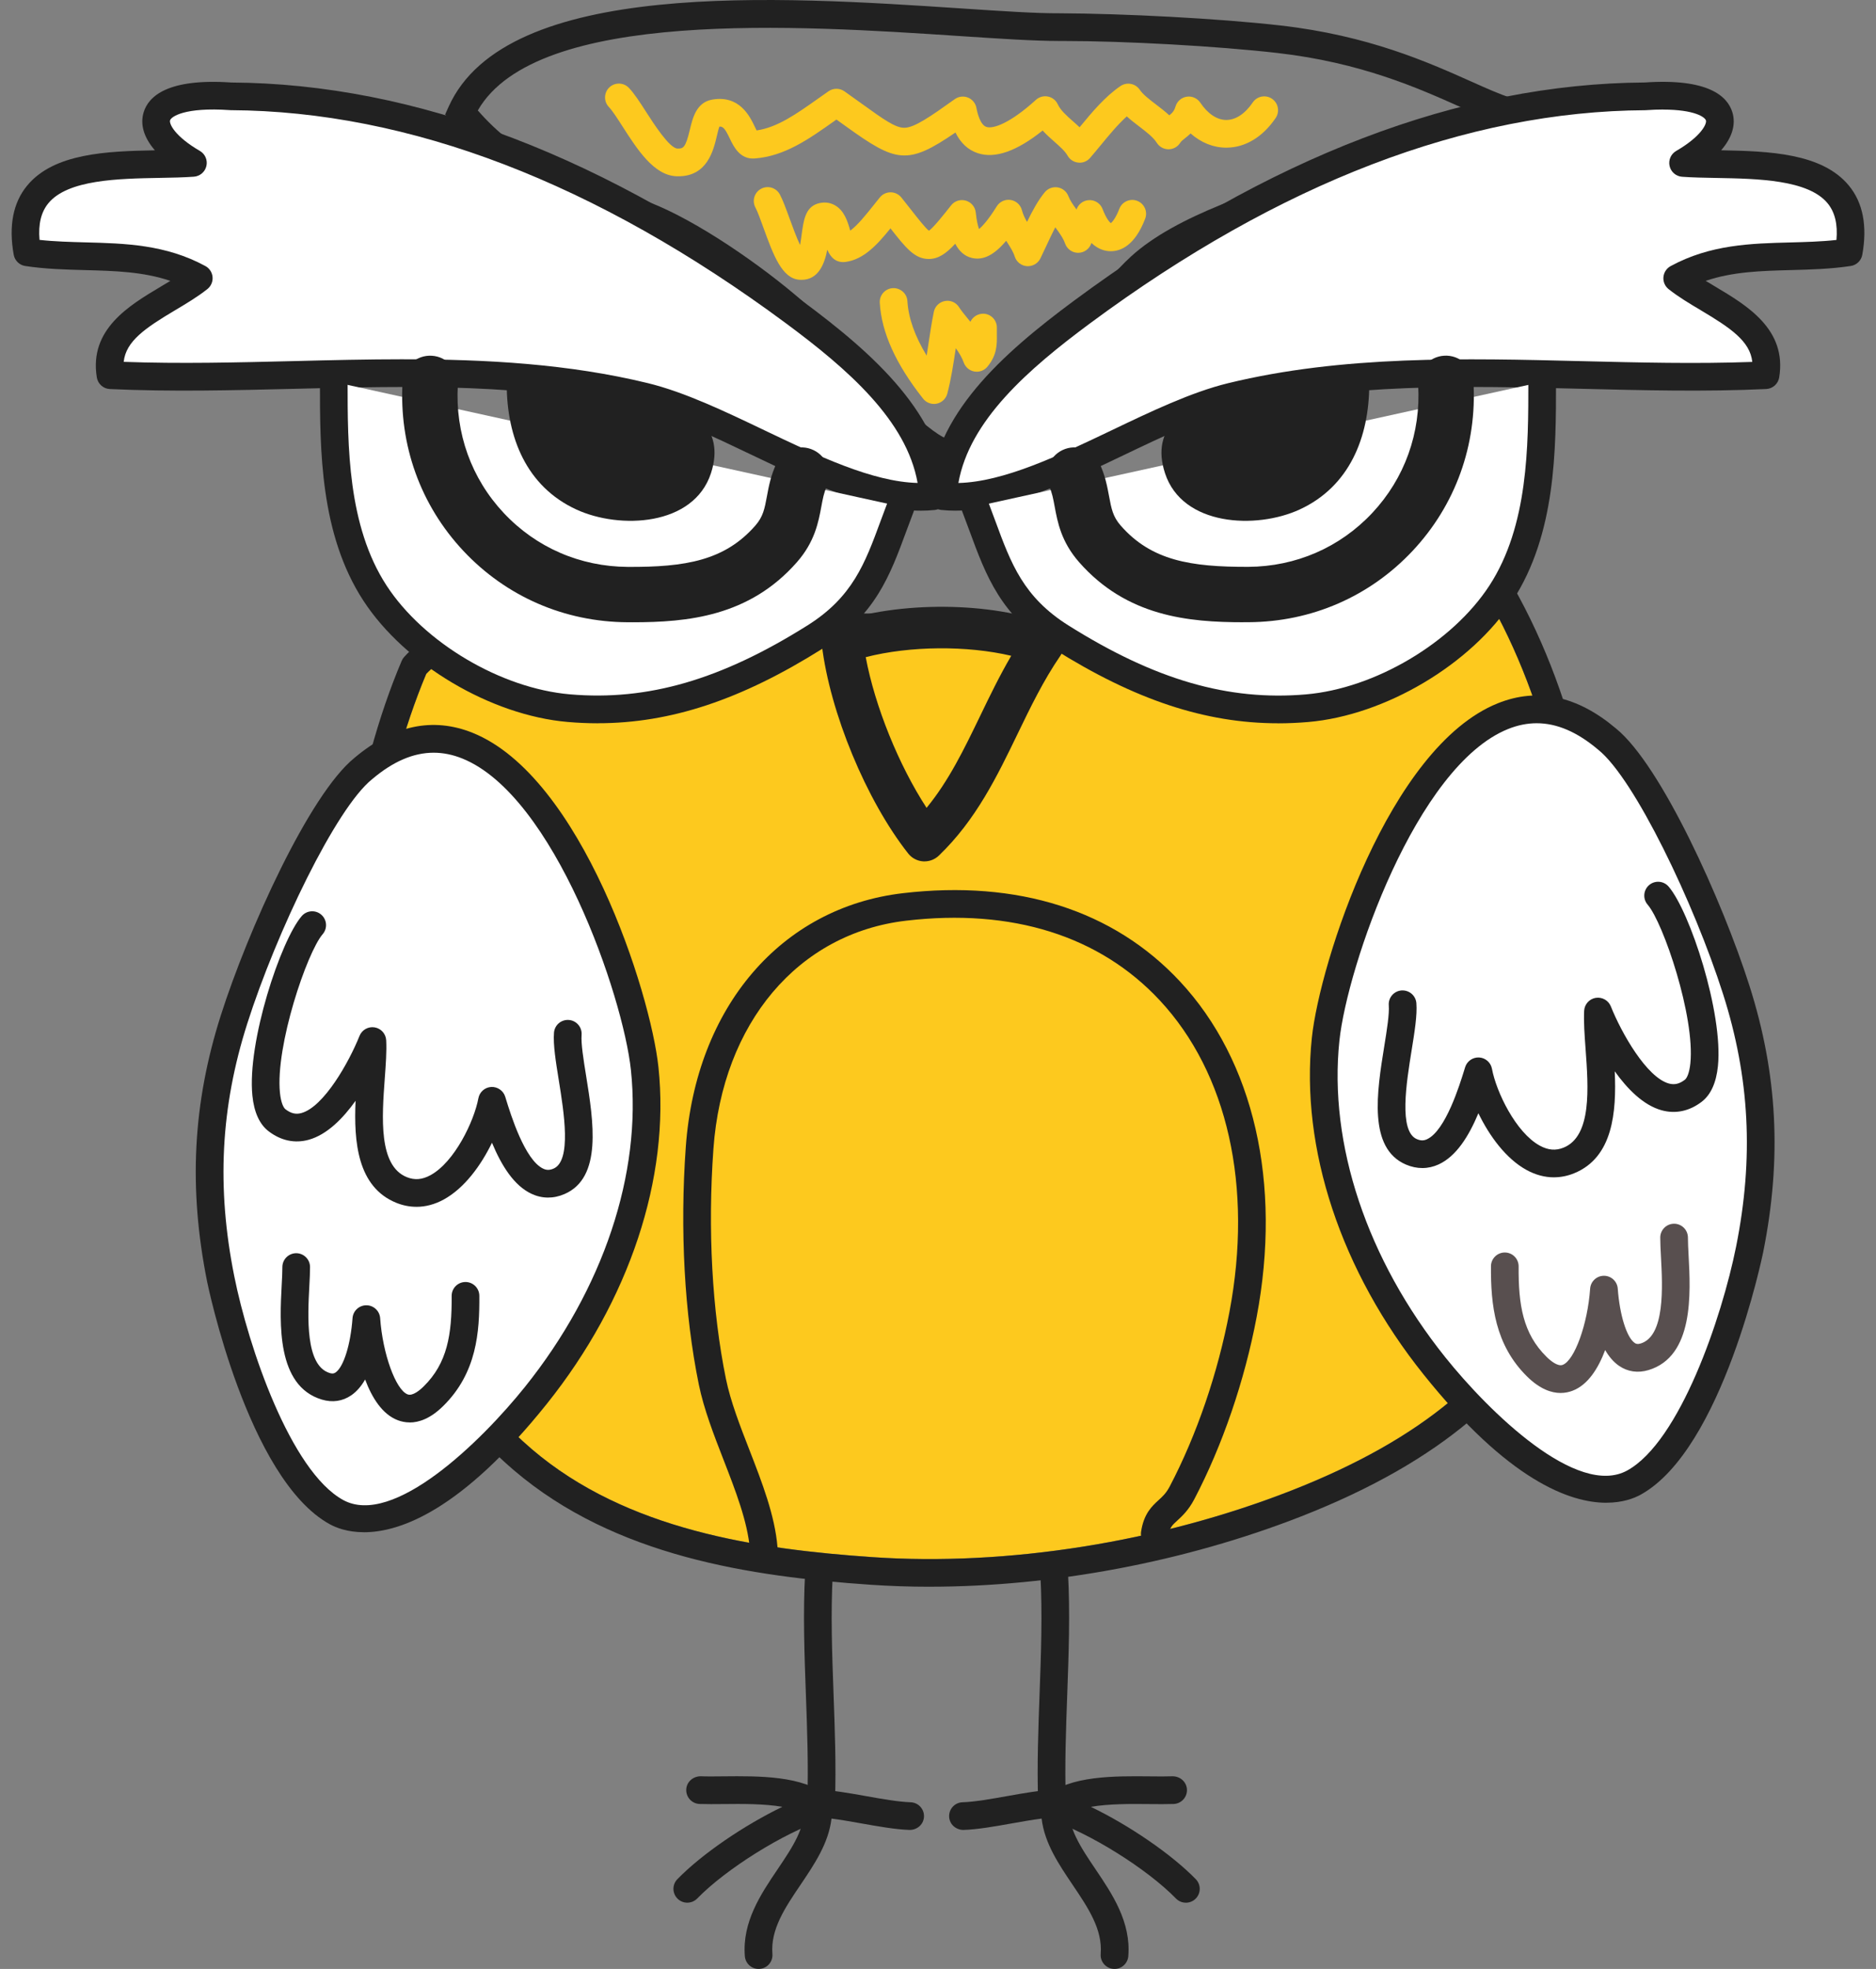<?xml version="1.0" encoding="UTF-8"?><svg id="Layer_1" xmlns="http://www.w3.org/2000/svg" viewBox="0 0 814.93 855"><rect x="0" y="0" width="814.93" height="855" fill="#808080" stroke="none"/><defs><style>.cls-1{fill:#fdc91e;}.cls-2{fill:#fff;}.cls-3{fill:#212121;}.cls-4{fill:#584f4f;}</style></defs><path class="cls-1" d="m185.15,292.63c-38.67,92.15-44.22,259.73,45.9,336.68,41.19,35.17,97.91,43.42,147.96,46.86,58.41,4.01,124.68-6.52,181.83-28.87,116.86-45.73,126.12-115.76,126.07-202.55-.03-75.03-12.7-134.53-38.72-181.77-1.05,1.17-2.24,2.64-3.16,3.78-5.1,6.32-12.79,15.89-22.29,10.97-13.71-7.1-49.36-3.71-75.38-1.24-12.34,1.17-23.01,2.19-30.79,2.19-.16.11-.47,0-.71,0-13.56,0-27.12.04-40.68.09-46.98.16-95.57.32-143.39-1.48-7.4-.28-15.99-.92-25.08-1.6-41.6-3.11-98.4-7.36-121.57,16.95Z"/><path class="cls-3" d="m403.86,689.03c-8.68,0-17.25-.29-25.67-.86-52.01-3.57-111.09-12.27-154.94-49.71-94.81-80.95-89.24-256.14-48.76-351.49.26-.62.63-1.19,1.08-1.69,26.67-29.47,87.58-24.92,132.05-21.59,8.98.67,17.46,1.3,24.63,1.58,47.56,1.78,96.03,1.63,142.9,1.47,13.81-.05,27.77-.02,41.42-.09h.01c7.2,0,18.11-1.04,29.65-2.13,30.44-2.9,64.94-6.18,81.87,2.43,1.84-.62,5.7-5.4,7.58-7.74,4.3-5.34,8.33-10.38,14.11-9.91,2.16.18,5.21,1.24,7.5,5.28,28,49.49,41.63,111.69,41.66,190.15.04,88.31-9.99,165.34-133.72,213.76-50.52,19.77-108.02,30.53-161.36,30.53Zm-218.71-396.39c-38.67,92.15-44.22,259.73,45.9,336.68,41.19,35.17,97.91,43.42,147.96,46.86,58.41,4.01,124.68-6.52,181.83-28.87,116.86-45.73,126.12-115.76,126.07-202.55-.03-75.03-12.7-134.53-38.72-181.77-1.05,1.17-2.24,2.64-3.16,3.78-5.1,6.32-12.79,15.89-22.29,10.97-13.71-7.1-49.36-3.71-75.38-1.24-12.34,1.17-23.01,2.19-30.79,2.19-.16.11-.47,0-.71,0-13.56,0-27.12.04-40.68.09-46.98.16-95.57.32-143.39-1.48-7.4-.28-15.99-.92-25.08-1.6-41.6-3.11-98.4-7.36-121.57,16.95Z"/><g><path class="cls-3" d="m411.94,202.72c-1.52,0-2.97-.24-4.36-.74-11.18-3.96-28.26-21.6-49.42-44.25-7.27-7.78-13.55-14.5-17.27-17.75-17-14.87-44.14-33.7-63.1-40.9-5.91-2.24-11.49-4.2-16.8-6.07-25.19-8.84-45.09-15.82-65.26-40.42l-2.36-2.88,1.53-3.4C219.99-9.42,338.74-1.56,417.33,3.64c17.51,1.16,32.57,2.19,43.07,2.13,27.57.11,68.83,2.21,95.89,5.3,38.11,4.35,63.94,15.9,82.8,24.33,6.63,2.97,12.36,5.52,17.04,7.01l11.22,3.56-9.45,7.01c-16.45,12.19-44.12,20.89-73.41,30.09-33.19,10.43-67.51,21.21-85.03,37.16-5.85,5.33-14.75,15.76-24.17,26.8-28.31,33.19-48.7,55.69-63.35,55.69ZM207.55,47.95c17.17,19.6,34.23,25.58,57.42,33.72,5.4,1.9,11.08,3.89,17.09,6.17,20.29,7.71,48.94,27.51,66.75,43.09,4.16,3.65,10.64,10.57,18.13,18.59,14.07,15.07,35.35,37.84,44.65,41.13,8.21,2.9,40.68-35.17,54.55-51.43,10.1-11.83,18.82-22.05,25.22-27.89,19.48-17.74,55.08-28.93,89.52-39.75,22.86-7.19,44.71-14.05,60.07-22.21-2.16-.94-4.41-1.94-6.77-3-18.14-8.11-42.99-19.22-79.25-23.36-26.27-3-66.09-5.22-93.28-5.22-.55,0-1.07,0-1.62,0-10.83,0-25.98-1-43.48-2.16-69.03-4.57-183.46-12.13-208.98,32.31Z"/><path class="cls-1" d="m294.7,76.55c-.31,0-.62,0-.95-.02-9.7-.42-16.88-11.59-23.21-21.44-2.3-3.59-4.48-6.97-6.05-8.63-2.29-2.4-2.2-6.21.2-8.5,2.4-2.29,6.21-2.2,8.5.2,2.37,2.48,4.73,6.16,7.47,10.42,3.29,5.12,10.14,15.78,13.62,15.93,2.49.08,3.51-.26,5.39-8.18,1.19-5,2.81-11.85,9.64-13.06,11.91-2.11,16.41,7.24,18.56,11.74.23.49.52,1.1.8,1.63,9.04-1.3,17.32-7.17,26.82-13.9,1.45-1.03,2.92-2.07,4.42-3.11,2.07-1.44,4.83-1.43,6.9.02,2.87,2.02,5.44,3.87,7.76,5.54,9.18,6.61,14.31,10.3,18.23,10.3.07,0,.14,0,.2,0,4.34-.15,11.09-4.82,21.75-12.43,1.67-1.19,3.83-1.45,5.73-.69,1.9.77,3.29,2.45,3.67,4.46.51,2.72,1.77,7.42,4.34,8.28,2.88.97,10.26-1.52,21.5-11.74,1.42-1.29,3.34-1.82,5.23-1.45,1.88.38,3.46,1.62,4.27,3.36,1.23,2.64,3.8,4.91,6.52,7.31.99.87,1.99,1.75,2.96,2.68,5.38-6.52,10.95-13.24,17.75-17.89,1.32-.9,2.94-1.24,4.51-.95,1.57.3,2.96,1.2,3.86,2.52,1.43,2.1,4.18,4.21,7.09,6.43,1.95,1.49,3.94,3.01,5.77,4.7,1.35-1.09,2.09-1.88,2.71-3.89.67-2.22,2.57-3.86,4.87-4.2,2.29-.35,4.58.67,5.88,2.59,3.25,4.84,7.25,7.5,11.26,7.51h.02c4.09,0,8.18-2.7,11.5-7.6,1.86-2.75,5.6-3.47,8.35-1.61,2.75,1.86,3.47,5.6,1.61,8.35-5.63,8.31-13.25,12.89-21.46,12.89h-.05c-5.58-.01-10.88-2.16-15.44-6.17-.86.83-1.7,1.5-2.42,2.06-1.07.85-1.7,1.36-2.09,1.99-1.1,1.76-3.02,2.82-5.09,2.82h0c-2.07,0-4-1.07-5.1-2.82-1.5-2.39-4.6-4.77-7.61-7.07-1.83-1.4-3.7-2.83-5.42-4.39-3.96,3.58-7.72,8.15-11.39,12.6-1.54,1.86-3.04,3.69-4.54,5.42-1.28,1.48-3.15,2.27-5.13,2.05-1.94-.19-3.67-1.3-4.64-3-1.15-2.02-3.36-3.96-5.69-6.02-1.69-1.49-3.49-3.08-5.16-4.91-11.27,9.02-20.74,12.33-28.22,9.82-4.19-1.4-7.42-4.4-9.65-8.96-20.89,14.31-25.78,13.02-47.49-2.61-1.32-.95-2.72-1.96-4.21-3.02-.3.21-.59.42-.89.63-11.11,7.87-21.59,15.31-34.69,16.28-6.37.45-9.11-5.23-10.74-8.65-2.05-4.3-2.93-5.31-4.52-5.2-.39,1.03-.82,2.84-1.12,4.13-1.45,6.14-4.13,17.45-16.68,17.45Z"/><path class="cls-1" d="m348.18,121.52c-.31,0-.63-.01-.96-.04-7.59-.58-11.3-10.8-15.6-22.63-1.25-3.46-2.55-7.04-3.46-8.72-1.57-2.93-.48-6.57,2.45-8.15,2.93-1.58,6.57-.48,8.15,2.45,1.32,2.46,2.64,6.1,4.18,10.32,1.15,3.17,2.97,8.17,4.61,11.65.29-1.58.52-3.29.68-4.5.81-6.07,1.58-11.8,6.9-13.47,2.61-.81,5.18-.6,7.44.64,4.14,2.27,5.65,7.02,6.76,11.09,3.25-2.38,6.85-6.89,10.36-11.3l2.5-3.12c1.14-1.41,2.86-2.23,4.67-2.23h.01c1.82,0,3.54.83,4.68,2.25,1.62,2.02,3.08,3.88,4.39,5.55,2.95,3.76,5.99,7.64,7.59,8.89,2.11-1.52,6.58-7.17,9.63-11.03,1.51-1.92,4.03-2.73,6.39-2.05,2.35.68,4.05,2.71,4.31,5.14.41,3.8.98,5.99,1.43,7.2,1.39-1.16,3.95-3.83,7.7-9.87,1.27-2.04,3.63-3.13,6-2.77,2.37.36,4.31,2.09,4.92,4.42.5,1.91,1.29,3.51,2.23,5.12,2.32-4.79,4.8-9.37,7.7-12.88,1.36-1.65,3.48-2.45,5.6-2.11,2.11.34,3.88,1.78,4.65,3.77.76,1.96,2.04,3.78,3.55,5.83.75-2.21,2.73-3.82,5.12-4.05,2.66-.28,5.24,1.31,6.2,3.85,1.57,4.14,2.99,5.65,3.59,6.14.7-.57,2.18-2.32,3.68-6.23,1.19-3.1,4.68-4.65,7.76-3.47,3.1,1.19,4.66,4.67,3.47,7.76-4.46,11.66-10.58,14.11-14.93,14.11h-.02c-2.44,0-5.45-.79-8.39-3.57-.03.08-.07.17-.1.26-.85,2.4-3.12,4.01-5.67,4.01s-4.82-1.61-5.67-4.01c-.87-2.46-2.52-4.7-4.27-7.07-1.33,2.57-2.63,5.36-3.91,8.11-.86,1.86-1.72,3.69-2.56,5.41-1.08,2.2-3.43,3.52-5.83,3.36-2.45-.17-4.54-1.82-5.3-4.15-.69-2.14-1.88-4-3.26-6.15-.16-.24-.31-.48-.47-.73-5.25,6.24-9.97,8.57-14.8,7.48-3.47-.79-5.77-3.17-7.32-6.2-3.92,4.25-7.34,6.63-11.49,6.63h-.02c-6.1-.01-9.9-4.72-16.63-13.3-5.86,7.24-11.69,13.55-19.54,14.58-4.31.54-6.59-2.25-7.91-5.29-1.2,6.1-3.81,13.06-11.18,13.06Zm75.84-21.22h0Z"/><path class="cls-1" d="m405.71,175.41c-1.82,0-3.57-.83-4.72-2.29-11.89-15.07-18.05-28.69-18.82-41.64-.19-3.32,2.33-6.16,5.65-6.36,3.32-.15,6.16,2.33,6.36,5.65.43,7.32,3.19,15.13,8.36,23.66.27-1.71.53-3.43.78-5.13.69-4.58,1.4-9.31,2.33-13.88.5-2.41,2.41-4.28,4.84-4.71,2.45-.46,4.87.66,6.17,2.76.77,1.24,2.18,2.96,3.66,4.78.4.49.81.98,1.22,1.5.97-2.14,3.2-3.57,5.66-3.53,3.32.1,5.93,2.87,5.83,6.19-.03,1.06-.01,2.03,0,2.94.06,4.11.13,8.76-4.09,13.88-1.38,1.67-3.56,2.48-5.7,2.09-2.14-.38-3.9-1.89-4.62-3.94-.7-2.03-1.96-4.12-3.43-6.17-.98,6.52-1.99,13.25-3.68,19.71-.58,2.21-2.35,3.9-4.58,4.37-.41.09-.82.13-1.23.13Z"/></g><g><g><path class="cls-2" d="m100.25,41.83c89.17.48,173.47,40.99,244.6,93.62,25.87,19.14,58.45,45.6,60.49,80.02-37,3.87-86.41-33.78-125.27-43.24-74.87-18.23-155.66-5.72-232.09-9.31-3.7-22.71,23.29-30.08,38.37-42.09-23.94-13.04-49.41-7.48-74.49-11.27-7.9-44.03,43.63-36.78,71.96-38.83-24.25-14.06-22.56-31.61,16.44-28.9Z"/><path class="cls-3" d="m399.89,221.76c-22.66,0-48.2-12.21-72.97-24.05-17.26-8.25-33.57-16.05-48.27-19.63-48.39-11.78-100.39-10.5-150.68-9.24-26.46.65-53.81,1.33-80.26.1-2.84-.13-5.19-2.24-5.65-5.04-3.4-20.87,13.94-31.19,27.87-39.49,1.38-.82,2.74-1.63,4.07-2.44-11.82-4.01-24.15-4.34-37.05-4.68-8.46-.22-17.21-.46-25.97-1.78-2.55-.38-4.56-2.35-5.02-4.88-2.24-12.49-.29-22.58,5.79-29.98,11.64-14.17,34.73-14.98,55.53-15.38-4.76-5.51-6.5-11.2-4.87-16.53,2.12-6.94,10.47-14.81,38.08-12.91,80.16.48,163.59,32.37,247.96,94.8,31.46,23.27,60.85,49.62,62.91,84.5.19,3.21-2.18,6-5.38,6.33-2,.21-4.03.31-6.08.31Zm-224.42-65.74c35.7,0,71.54,1.97,106.02,10.37,15.92,3.88,33.55,12.31,50.61,20.47,23.07,11.03,46.84,22.39,66.51,22.86-4.8-27.15-30.23-49.38-57.34-69.44-82.34-60.92-163.44-92.02-241.06-92.44-.13,0-.26,0-.38-.02-19.64-1.36-25.46,2.85-25.95,4.43-.47,1.54,2.14,7.01,12.94,13.28,2.28,1.32,3.44,3.98,2.84,6.55-.59,2.57-2.79,4.45-5.42,4.65-4.59.33-9.65.43-15.01.52-17.72.33-39.78.73-48.22,11.01-3.16,3.85-4.43,9.08-3.83,15.91,6.64.73,13.44.9,20.06,1.08,17.1.45,34.77.92,51.98,10.28,1.77.96,2.94,2.75,3.12,4.76.17,2.01-.67,3.97-2.24,5.23-4.22,3.36-9.21,6.33-14.03,9.2-12.92,7.69-21.39,13.42-22.33,22.41,24.35.9,49.52.27,73.92-.33,15.82-.4,31.8-.79,47.81-.79Z"/></g><g><path class="cls-2" d="m145,165.81c0,30.8.38,64.86,17.88,91.74,17.11,26.28,52.65,47.27,84.27,49.98,39.9,3.42,73.71-10.04,106.79-30.82,24.42-15.33,28.57-33.9,37.36-56.71"/><path class="cls-3" d="m259.68,314.08c-4.32,0-8.66-.19-13.04-.57-33.44-2.86-70.78-25.02-88.8-52.69-18.86-28.96-18.86-65.59-18.86-95.02,0-3.32,2.69-6.01,6.01-6.01s6.01,2.69,6.01,6.01c0,27.84,0,62.49,16.91,88.45,16.16,24.82,49.7,44.7,79.75,47.27,33.75,2.89,65.55-6.34,103.08-29.92,19.62-12.33,24.99-26.89,31.78-45.33,1.01-2.75,2.05-5.57,3.16-8.45,1.19-3.1,4.68-4.64,7.77-3.45,3.1,1.2,4.64,4.68,3.45,7.77-1.09,2.83-2.11,5.59-3.1,8.28-7.28,19.78-13.57,36.85-36.67,51.36-35.12,22.06-65.73,32.28-97.47,32.28Z"/></g><path class="cls-3" d="m274.77,270.21c-.75,0-1.48,0-2.22,0-27.35-.16-52.66-11.16-71.25-30.98-18.65-19.88-28.03-45.97-26.43-73.45.38-6.63,6.04-11.71,12.71-11.3,6.63.38,11.69,6.08,11.3,12.71-1.22,20.83,5.87,40.57,19.96,55.59,14.03,14.96,33.16,23.27,53.84,23.39,25.07.14,42.11-2.74,55.42-17.92,3.41-3.88,4.06-7.4,5.05-12.73.79-4.28,1.7-9.14,4.2-14.39,2.86-6,10.03-8.54,16.03-5.68,5.99,2.86,8.54,10.03,5.68,16.03-1.14,2.4-1.66,5.19-2.26,8.43-1.27,6.84-2.85,15.35-10.61,24.2-20.72,23.62-47.54,26.11-71.42,26.11Z"/><path class="cls-3" d="m220.12,167.04c.07,22.76,8.48,44.19,30.24,54.21,18.86,8.69,50.91,7.25,58.46-15.7,13.19-40.09-60.37-40.38-88.7-38.52Z"/></g><g><g><path class="cls-2" d="m714.68,41.83c-89.17.48-173.47,40.99-244.6,93.62-25.87,19.14-58.45,45.6-60.49,80.02,37,3.87,86.41-33.78,125.27-43.24,74.87-18.23,155.66-5.72,232.09-9.31,3.7-22.71-23.29-30.08-38.37-42.09,23.94-13.04,49.41-7.48,74.49-11.27,7.9-44.03-43.63-36.78-71.96-38.83,24.25-14.06,22.56-31.61-16.44-28.9Z"/><path class="cls-3" d="m415.04,221.76c-2.05,0-4.08-.1-6.08-.31-3.2-.33-5.56-3.13-5.38-6.33,2.06-34.88,31.46-61.22,62.91-84.5,84.37-62.43,167.79-94.32,247.96-94.8,27.62-1.9,35.96,5.98,38.08,12.91,1.63,5.33-.11,11.03-4.87,16.53,20.8.39,43.9,1.2,55.53,15.38,6.08,7.4,8.03,17.49,5.79,29.98-.46,2.53-2.47,4.5-5.02,4.88-8.76,1.32-17.51,1.56-25.97,1.78-12.9.34-25.23.67-37.05,4.68,1.32.8,2.68,1.61,4.07,2.44,13.93,8.29,31.27,18.61,27.87,39.49-.46,2.8-2.82,4.91-5.65,5.04-26.45,1.24-53.81.56-80.26-.1-50.29-1.26-102.29-2.54-150.68,9.24-14.7,3.58-31.01,11.37-48.27,19.63-24.77,11.84-50.31,24.05-72.97,24.05ZM722.37,47.57c-2.18,0-4.6.08-7.27.27-.13.01-.26.01-.38.02-77.61.42-158.72,31.51-241.06,92.44-27.1,20.06-52.54,42.29-57.34,69.44,19.67-.47,43.45-11.84,66.51-22.86,17.06-8.16,34.7-16.59,50.61-20.47,49.94-12.16,102.75-10.85,153.83-9.58,24.4.6,49.58,1.23,73.92.33-.94-8.99-9.41-14.72-22.33-22.41-4.82-2.87-9.81-5.84-14.03-9.2-1.58-1.26-2.42-3.22-2.24-5.23.18-2.01,1.35-3.79,3.12-4.76,17.21-9.37,34.88-9.84,51.98-10.28,6.61-.18,13.41-.35,20.06-1.08.6-6.83-.67-12.06-3.83-15.91-8.44-10.28-30.5-10.69-48.22-11.01-5.36-.1-10.42-.19-15.01-.52-2.63-.19-4.83-2.07-5.42-4.65-.6-2.57.56-5.23,2.84-6.55,10.81-6.27,13.41-11.75,12.94-13.28-.42-1.37-4.81-4.69-18.67-4.69Zm-7.69-5.73h.03-.03Z"/></g><g><path class="cls-2" d="m669.93,165.81c0,30.8-.38,64.86-17.88,91.74-17.11,26.28-52.65,47.27-84.27,49.98-39.9,3.42-73.71-10.04-106.79-30.82-24.42-15.33-28.57-33.9-37.36-56.71"/><path class="cls-3" d="m555.25,314.08c-31.74,0-62.34-10.22-97.47-32.28-23.1-14.5-29.39-31.58-36.67-51.36-.99-2.7-2.01-5.46-3.1-8.28-1.19-3.1.35-6.58,3.45-7.77,3.1-1.2,6.58.35,7.77,3.45,1.11,2.88,2.15,5.7,3.16,8.45,6.79,18.44,12.16,33.01,31.78,45.33,37.55,23.58,69.34,32.81,103.08,29.92,30.05-2.57,63.59-22.45,79.75-47.27,16.91-25.96,16.91-60.61,16.91-88.45,0-3.32,2.69-6.01,6.01-6.01s6.01,2.69,6.01,6.01c0,29.43,0,66.06-18.86,95.02-18.02,27.67-55.37,49.83-88.8,52.69-4.38.37-8.72.57-13.04.57Z"/></g><path class="cls-3" d="m540.16,270.21c-23.88,0-50.69-2.49-71.42-26.11-7.76-8.85-9.34-17.36-10.61-24.2-.6-3.24-1.12-6.03-2.26-8.43-2.86-6-.31-13.17,5.68-16.03,5.99-2.86,13.18-.31,16.03,5.68,2.5,5.25,3.4,10.11,4.2,14.39.99,5.32,1.64,8.84,5.05,12.72,13.31,15.18,30.31,17.99,55.42,17.92,20.69-.12,39.81-8.43,53.84-23.39,14.09-15.02,21.18-34.77,19.96-55.59-.39-6.63,4.67-12.32,11.3-12.71,6.65-.4,12.32,4.67,12.71,11.3,1.6,27.48-7.78,53.57-26.43,73.45-18.59,19.82-43.9,30.83-71.25,30.98-.74,0-1.48,0-2.22,0Z"/><path class="cls-3" d="m594.8,167.04c-.07,22.76-8.48,44.19-30.24,54.21-18.86,8.69-50.91,7.25-58.46-15.7-13.19-40.09,60.37-40.38,88.7-38.52Z"/></g><path class="cls-3" d="m401.59,374.06c-.21,0-.42-.01-.62-.02-2.54-.18-4.89-1.42-6.46-3.42-18.21-23.1-33.98-61.19-37.51-90.57-.5-4.21,1.99-8.2,6-9.6,27.46-9.54,67.65-9.23,93.47.73,2.58.99,4.56,3.11,5.37,5.75.82,2.64.38,5.51-1.19,7.78-7.33,10.64-13.07,22.5-18.61,33.97-8.88,18.37-18.06,37.37-34.2,52.86-1.69,1.62-3.93,2.51-6.25,2.51Zm-25.52-88.7c4,21.38,14.34,46.89,26.43,65.44,9.68-11.77,16.33-25.54,23.3-39.96,4.16-8.62,8.43-17.44,13.48-26.07-19.18-4.51-43.92-4.34-63.21.59Z"/><g><g><g><path class="cls-2" d="m157.82,333.73c66.36-56.11,117.64,86.81,122.24,130.32,5.38,50.93-15.75,102.54-47.24,141.86-18.71,23.37-59.94,65.41-86.66,50.72-26.43-14.53-44.89-74.29-50.3-101.33-7.87-39.31-6.09-75.28,5.83-112.64,11.56-36.22,38.1-94.45,56.14-108.93Z"/><path class="cls-3" d="m158.12,665.36c-7.22,0-12.19-2-14.87-3.47-35.76-19.66-53.12-104.56-53.29-105.41-8.13-40.6-6.23-77.35,5.99-115.65,11.7-36.67,38.36-95.86,58.04-111.74,16.77-14.15,34.02-17.81,51.29-10.88,47.31,19,77.32,112.77,80.75,145.21,5.08,48.08-12.61,101.39-48.53,146.25-36.87,46.05-63.54,55.69-79.39,55.7Zm30.26-338.5c-8.81,0-17.63,3.8-26.68,11.46-.04.03-.08.06-.12.1-15.64,12.56-41.5,66.36-54.17,106.07-11.57,36.28-13.37,71.11-5.66,109.63,6.19,30.95,24.51,84.71,47.3,97.24,21.74,11.93,59.93-25.31,79.07-49.21,33.95-42.4,50.7-92.51,45.95-137.47-3.39-32.09-33.26-119.24-73.27-135.31-4.15-1.67-8.29-2.51-12.42-2.51Zm-30.56,6.87h.03-.03Z"/></g><path class="cls-3" d="m180.89,524.05c-2.95,0-5.88-.58-8.75-1.74-16.93-6.89-18.47-26.57-17.68-44.3-5.48,7.68-12.44,14.75-20.37,16.93-6.07,1.67-12.09.38-17.42-3.71-3.93-3.02-6.3-8.22-7.03-15.46-2.35-23.12,12.24-67.34,21.43-77.97,2.17-2.51,5.97-2.79,8.48-.62,2.51,2.17,2.79,5.97.62,8.48-6.82,7.89-20.62,48.66-18.56,68.89.43,4.24,1.52,6.47,2.4,7.14,2.36,1.81,4.49,2.32,6.91,1.65,9.71-2.67,20.64-21.97,25.25-33.51,1.05-2.62,3.79-4.16,6.57-3.7,2.79.46,4.88,2.8,5.02,5.62.25,4.72-.17,10.48-.62,16.58-1.23,16.85-2.77,37.83,9.55,42.83,3.43,1.39,6.7,1.12,10.32-.85,10.44-5.7,18.92-23.37,20.8-33.4.51-2.72,2.8-4.74,5.56-4.9,2.7-.16,5.28,1.58,6.09,4.22l.34,1.11c2.02,6.54,8.15,26.44,16.21,30.17,1.46.68,2.79.66,4.44-.05,7.93-3.39,4.53-24.46,2.28-38.4-1.33-8.26-2.48-15.39-2.08-20.61.25-3.31,3.13-5.79,6.45-5.54,3.31.25,5.79,3.14,5.54,6.45-.29,3.8.8,10.59,1.96,17.79,3.18,19.73,7.14,44.29-9.43,51.38-4.76,2.05-9.69,2.01-14.23-.1-7.63-3.53-13.04-12.18-17.23-22.2-4.76,9.82-11.96,19.73-20.95,24.65-3.88,2.12-7.88,3.18-11.87,3.18Z"/></g><path class="cls-3" d="m177.99,617.68c-1.97,0-3.71-.4-5.17-.95-6.77-2.56-11.26-9.82-14.21-17.69-1.59,2.78-3.57,5.17-5.99,6.84-3.78,2.61-8.22,3.26-12.83,1.87-19.76-5.93-18.29-33.39-17.42-49.8.16-2.97.3-5.61.29-7.71-.01-3.32,2.67-6.02,5.99-6.04h.02c3.31,0,6,2.68,6.01,5.99.01,2.37-.14,5.17-.31,8.4-.68,12.88-1.84,34.43,8.86,37.64,1.4.42,2.04.1,2.55-.25,3.49-2.4,6.52-12.11,7.36-23.6.23-3.14,2.85-5.57,6-5.57h.01c3.15,0,5.77,2.45,5.99,5.6,1.07,15.36,6.76,31.14,11.93,33.09,2.19.82,5.32-1.83,7-3.49,10.25-10.09,12.25-22.5,12.13-39.26-.02-3.32,2.65-6.03,5.97-6.05h.04c3.3,0,5.99,2.67,6.01,5.97.11,15.59-1.01,33.44-15.73,47.92-5.54,5.45-10.51,7.11-14.52,7.11Z"/></g><g><g><g><path class="cls-2" d="m698.09,320.93c-66.36-56.11-117.64,86.81-122.24,130.32-5.38,50.93,15.75,102.54,47.24,141.86,18.71,23.37,59.94,65.41,86.66,50.72,26.43-14.53,44.89-74.29,50.3-101.33,7.87-39.31,6.09-75.28-5.83-112.64-11.55-36.22-38.1-94.45-56.13-108.93Z"/><path class="cls-3" d="m697.79,652.56c-15.85,0-42.51-9.64-79.39-55.7-35.92-44.85-53.61-98.16-48.53-146.25,3.43-32.44,33.44-126.21,80.75-145.2,17.28-6.94,34.53-3.27,51.3,10.88,19.67,15.88,46.34,75.07,58.03,111.74,12.22,38.3,14.12,75.04,5.99,115.64-.17.85-17.53,85.75-53.29,105.41-2.67,1.47-7.65,3.47-14.87,3.47Zm-30.26-338.5c-4.14,0-8.27.84-12.42,2.51-40.01,16.06-69.88,103.21-73.27,135.3-4.75,44.97,12,95.08,45.95,137.47,19.14,23.9,57.34,61.17,79.07,49.21,22.79-12.53,41.1-66.29,47.3-97.24,7.71-38.52,5.91-73.35-5.66-109.62-12.67-39.71-38.52-93.51-54.17-106.07-.04-.03-.08-.06-.12-.1-9.06-7.66-17.87-11.46-26.68-11.46Z"/></g><path class="cls-3" d="m675.03,511.25c-3.98,0-7.99-1.06-11.87-3.18-8.99-4.91-16.19-14.83-20.95-24.65-4.19,10.02-9.6,18.67-17.23,22.2-4.54,2.1-9.46,2.13-14.23.09-16.57-7.08-12.61-31.64-9.43-51.38,1.16-7.19,2.25-13.99,1.96-17.79-.25-3.31,2.23-6.2,5.54-6.45,3.33-.22,6.2,2.23,6.45,5.54.4,5.22-.76,12.36-2.09,20.61-2.25,13.95-5.64,35.02,2.28,38.41,1.67.71,3,.73,4.44.05,8.06-3.73,14.19-23.63,16.21-30.17l.34-1.11c.82-2.64,3.34-4.37,6.09-4.22,2.76.16,5.05,2.18,5.56,4.9,1.87,10.03,10.36,27.7,20.8,33.4,3.62,1.97,6.89,2.24,10.32.85,12.31-5.01,10.78-25.98,9.55-42.84-.45-6.1-.86-11.86-.62-16.58.15-2.82,2.24-5.16,5.02-5.62,2.79-.44,5.52,1.08,6.57,3.7,4.61,11.54,15.54,30.84,25.25,33.51,2.42.65,4.56.16,6.91-1.65.88-.67,1.96-2.9,2.39-7.15,2.06-20.23-11.75-61-18.56-68.88-2.17-2.51-1.89-6.31.62-8.48,2.51-2.17,6.31-1.9,8.48.62,9.18,10.63,23.78,54.85,21.43,77.97-.74,7.24-3.1,12.45-7.03,15.47-5.33,4.09-11.36,5.38-17.42,3.71-7.93-2.18-14.89-9.26-20.37-16.93.79,17.73-.75,37.42-17.68,44.3-2.86,1.16-5.8,1.74-8.75,1.74Z"/></g><path class="cls-4" d="m677.93,604.89c-4.01,0-8.99-1.67-14.53-7.11-14.01-13.79-15.84-31.17-15.73-47.92.02-3.31,2.71-5.97,6.01-5.97h.04c3.32.02,5.99,2.73,5.97,6.05-.12,16.76,1.88,29.17,12.13,39.26,1.69,1.66,4.85,4.31,7,3.49,5.18-1.96,10.86-17.73,11.93-33.09.22-3.15,2.83-5.59,5.99-5.6h.01c3.15,0,5.77,2.43,6,5.57.84,11.49,3.87,21.2,7.36,23.6.52.36,1.15.66,2.55.25,10.7-3.21,9.55-24.76,8.86-37.63-.17-3.24-.32-6.03-.31-8.4.01-3.31,2.7-5.99,6.01-5.99h.02c3.32.01,6,2.72,5.99,6.04-.01,2.1.14,4.75.29,7.72.88,16.4,2.34,43.86-17.41,49.79-4.62,1.39-9.06.74-12.83-1.86-2.43-1.68-4.4-4.06-6-6.84-2.95,7.87-7.44,15.13-14.21,17.69-1.46.55-3.2.95-5.17.95Z"/></g><path class="cls-3" d="m331.74,678.34c-3.1,0-5.73-2.38-5.99-5.53-.96-11.95-6.28-25.6-11.41-38.8-4.22-10.85-8.58-22.06-10.78-32.81-6.25-30.56-8.25-67.21-5.65-103.21,4.39-60.71,41.4-103.94,94.31-110.13,49.92-5.84,91.54,7.41,120.34,38.31,32.16,34.5,44.31,87.61,33.33,145.7-5.23,27.7-14.86,55.82-27.11,79.19-2.51,4.79-5.34,7.38-7.41,9.27-2.31,2.1-3.26,2.98-3.8,6.6-.49,3.28-3.55,5.52-6.84,5.05-3.28-.49-5.55-3.56-5.05-6.84,1.18-7.85,4.73-11.09,7.58-13.7,1.79-1.64,3.34-3.05,4.87-5.97,11.72-22.34,20.93-49.28,25.95-75.84,10.26-54.3-.79-103.6-30.31-135.27-26.1-27.99-64.18-39.96-110.15-34.56-46.9,5.48-79.76,44.36-83.71,99.05-2.52,34.94-.59,70.43,5.44,99.94,1.99,9.74,6.16,20.47,10.2,30.85,5.45,14.01,11.08,28.49,12.19,42.2.27,3.31-2.2,6.21-5.51,6.48-.16.01-.33.02-.49.02Z"/><g><g><path class="cls-3" d="m356.73,787.85c-.06,0-.13,0-.2,0-3.32-.11-5.92-2.89-5.82-6.2.49-15.08-.08-30.65-.63-45.7-.64-17.45-1.3-35.49-.33-53.04.18-3.32,3-5.9,6.33-5.67,3.32.18,5.86,3.02,5.67,6.33-.94,17-.29,34.76.34,51.94.56,15.26,1.14,31.03.64,46.53-.11,3.25-2.78,5.82-6.01,5.82Z"/><path class="cls-3" d="m298.56,826.23c-1.51,0-3.03-.57-4.2-1.71-2.38-2.32-2.43-6.12-.11-8.5,10.74-11.02,29.09-23.46,45.6-31.42-7.97-1.38-17.65-1.28-25.54-1.2-3.76.03-7.32.07-10.41-.04-3.32-.12-5.91-2.91-5.8-6.23.12-3.32,2.92-5.77,6.23-5.8,2.88.11,6.24.07,9.87.03,15.4-.15,34.65-.35,45.32,8.61l8.28,6.95-10.27,3.37c-17.05,5.6-42.09,21.22-54.66,34.11-1.18,1.21-2.74,1.82-4.3,1.82Z"/><path class="cls-3" d="m329.55,855c-3.1,0-5.73-2.38-5.99-5.53-1.21-14.89,6.98-27.02,14.21-37.72,6.41-9.49,12.47-18.46,11.53-27.99l-.67-6.82,6.85.22c6.21.2,13.68,1.53,20.9,2.82,6.8,1.21,13.84,2.47,19.18,2.64,3.32.11,5.92,2.89,5.82,6.2-.11,3.32-2.86,5.79-6.2,5.82-6.22-.2-13.68-1.54-20.91-2.82-4.44-.79-8.97-1.6-13.07-2.11-1.25,10.68-7.44,19.85-13.47,28.77-6.72,9.94-13.06,19.34-12.2,30.02.27,3.31-2.2,6.21-5.51,6.48-.17.01-.33.02-.49.02Z"/></g><g><path class="cls-3" d="m456.96,787.85c-3.23,0-5.9-2.57-6.01-5.82-.5-15.5.08-31.28.64-46.54.63-17.17,1.28-34.93.34-51.93-.18-3.32,2.36-6.15,5.67-6.33,3.26-.22,6.15,2.36,6.33,5.67.97,17.55.3,35.59-.33,53.03-.55,15.06-1.12,30.63-.63,45.72.11,3.32-2.5,6.1-5.82,6.2-.06,0-.13,0-.2,0Z"/><path class="cls-3" d="m515.13,826.23c-1.56,0-3.13-.61-4.3-1.82-12.57-12.89-37.6-28.51-54.65-34.11l-10.27-3.37,8.28-6.95c10.67-8.95,29.87-8.76,45.32-8.61,3.62.04,6.98.07,9.87-.03,3.32,0,6.1,2.48,6.23,5.8.12,3.32-2.48,6.11-5.8,6.23-3.1.11-6.65.07-10.41.04-7.89-.08-17.58-.17-25.54,1.2,16.5,7.96,34.85,20.39,45.59,31.42,2.32,2.38,2.27,6.18-.11,8.5-1.17,1.14-2.68,1.71-4.2,1.71Z"/><path class="cls-3" d="m484.14,855c-.16,0-.33,0-.49-.02-3.31-.27-5.78-3.17-5.51-6.48.87-10.68-5.48-20.07-12.19-30.02-6.02-8.92-12.22-18.09-13.47-28.77-4.1.52-8.63,1.32-13.07,2.11-7.22,1.29-14.69,2.62-20.91,2.82-3.32-.03-6.1-2.5-6.2-5.82-.11-3.32,2.5-6.1,5.82-6.2,5.34-.17,12.38-1.43,19.18-2.64,7.22-1.29,14.69-2.62,20.91-2.82l6.85-.22-.67,6.82c-.94,9.53,5.12,18.5,11.53,27.99,7.23,10.71,15.42,22.84,14.21,37.72-.26,3.14-2.89,5.53-5.99,5.53Z"/></g></g></svg>